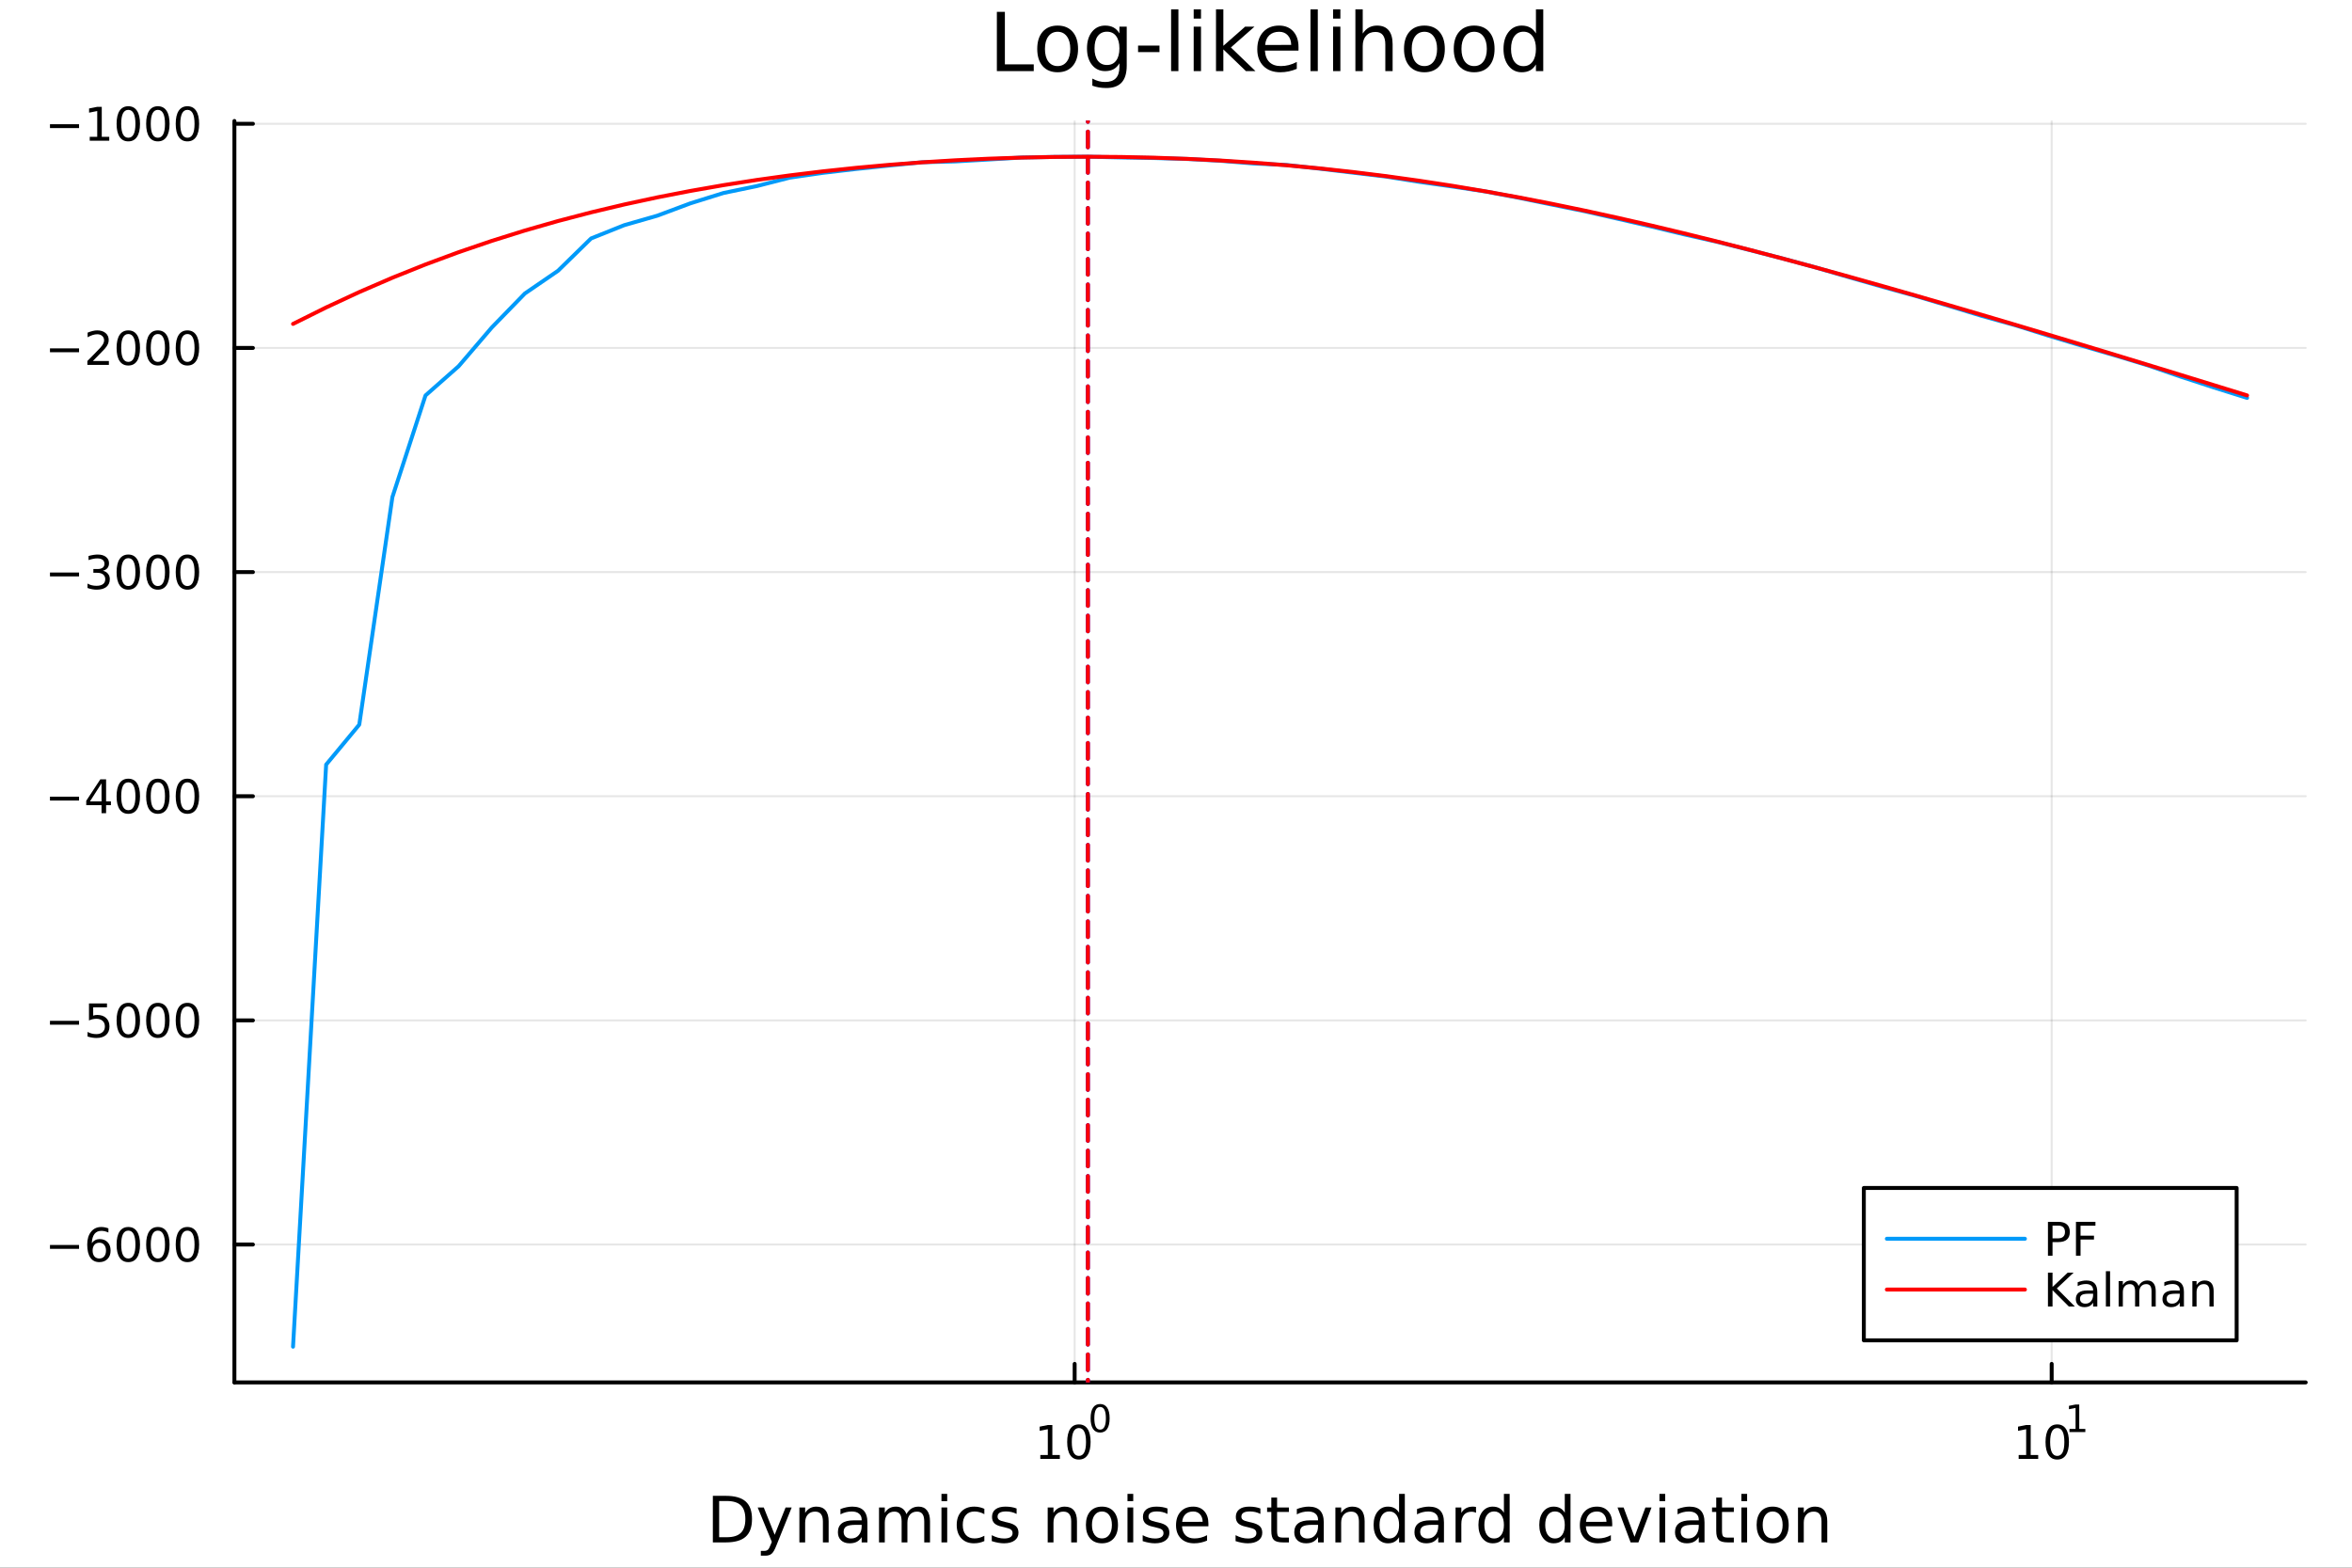 <?xml version="1.0" encoding="utf-8"?>
<svg xmlns="http://www.w3.org/2000/svg" xmlns:xlink="http://www.w3.org/1999/xlink" width="600" height="400" viewBox="0 0 2400 1600">
<rect x="0" y="0" width="2400" height="1600" fill="#333333" stroke="none"/>
<defs>
  <clipPath id="clip330">
    <rect x="0" y="0" width="2400" height="1600"/>
  </clipPath>
</defs>
<path clip-path="url(#clip330)" d="M0 1600 L2400 1600 L2400 0 L0 0  Z" fill="#ffffff" fill-rule="evenodd" fill-opacity="1"/>
<defs>
  <clipPath id="clip331">
    <rect x="480" y="0" width="1681" height="1600"/>
  </clipPath>
</defs>
<path clip-path="url(#clip330)" d="M239.19 1410.9 L2352.76 1410.9 L2352.76 123.472 L239.19 123.472  Z" fill="#ffffff" fill-rule="evenodd" fill-opacity="1"/>
<defs>
  <clipPath id="clip332">
    <rect x="239" y="123" width="2115" height="1288"/>
  </clipPath>
</defs>
<polyline clip-path="url(#clip332)" style="stroke:#000000; stroke-linecap:round; stroke-linejoin:round; stroke-width:2; stroke-opacity:0.1; fill:none" points="1096.58,1410.9 1096.58,123.472 "/>
<polyline clip-path="url(#clip332)" style="stroke:#000000; stroke-linecap:round; stroke-linejoin:round; stroke-width:2; stroke-opacity:0.1; fill:none" points="2093.55,1410.9 2093.55,123.472 "/>
<polyline clip-path="url(#clip332)" style="stroke:#000000; stroke-linecap:round; stroke-linejoin:round; stroke-width:2; stroke-opacity:0.1; fill:none" points="239.19,1270.19 2352.76,1270.19 "/>
<polyline clip-path="url(#clip332)" style="stroke:#000000; stroke-linecap:round; stroke-linejoin:round; stroke-width:2; stroke-opacity:0.1; fill:none" points="239.19,1041.42 2352.76,1041.42 "/>
<polyline clip-path="url(#clip332)" style="stroke:#000000; stroke-linecap:round; stroke-linejoin:round; stroke-width:2; stroke-opacity:0.1; fill:none" points="239.19,812.649 2352.76,812.649 "/>
<polyline clip-path="url(#clip332)" style="stroke:#000000; stroke-linecap:round; stroke-linejoin:round; stroke-width:2; stroke-opacity:0.1; fill:none" points="239.19,583.877 2352.76,583.877 "/>
<polyline clip-path="url(#clip332)" style="stroke:#000000; stroke-linecap:round; stroke-linejoin:round; stroke-width:2; stroke-opacity:0.1; fill:none" points="239.19,355.105 2352.76,355.105 "/>
<polyline clip-path="url(#clip332)" style="stroke:#000000; stroke-linecap:round; stroke-linejoin:round; stroke-width:2; stroke-opacity:0.1; fill:none" points="239.19,126.333 2352.76,126.333 "/>
<polyline clip-path="url(#clip330)" style="stroke:#000000; stroke-linecap:round; stroke-linejoin:round; stroke-width:4; stroke-opacity:1; fill:none" points="239.19,1410.9 2352.76,1410.9 "/>
<polyline clip-path="url(#clip330)" style="stroke:#000000; stroke-linecap:round; stroke-linejoin:round; stroke-width:4; stroke-opacity:1; fill:none" points="1096.58,1410.9 1096.58,1392 "/>
<polyline clip-path="url(#clip330)" style="stroke:#000000; stroke-linecap:round; stroke-linejoin:round; stroke-width:4; stroke-opacity:1; fill:none" points="2093.55,1410.9 2093.55,1392 "/>
<path clip-path="url(#clip330)" d="M1061.56 1485.02 L1069.2 1485.02 L1069.2 1458.66 L1060.89 1460.32 L1060.89 1456.06 L1069.16 1454.4 L1073.83 1454.4 L1073.83 1485.02 L1081.47 1485.02 L1081.47 1488.96 L1061.56 1488.96 L1061.56 1485.02 Z" fill="#000000" fill-rule="nonzero" fill-opacity="1" /><path clip-path="url(#clip330)" d="M1100.91 1457.48 Q1097.3 1457.48 1095.47 1461.04 Q1093.67 1464.58 1093.67 1471.71 Q1093.67 1478.82 1095.47 1482.38 Q1097.3 1485.92 1100.91 1485.92 Q1104.55 1485.92 1106.35 1482.38 Q1108.18 1478.82 1108.18 1471.71 Q1108.18 1464.58 1106.35 1461.04 Q1104.55 1457.48 1100.91 1457.48 M1100.91 1453.77 Q1106.72 1453.77 1109.78 1458.38 Q1112.86 1462.96 1112.86 1471.71 Q1112.86 1480.44 1109.78 1485.04 Q1106.72 1489.63 1100.91 1489.63 Q1095.1 1489.63 1092.03 1485.04 Q1088.97 1480.44 1088.97 1471.71 Q1088.97 1462.96 1092.03 1458.38 Q1095.1 1453.77 1100.91 1453.77 Z" fill="#000000" fill-rule="nonzero" fill-opacity="1" /><path clip-path="url(#clip330)" d="M1122.56 1435.97 Q1119.63 1435.97 1118.14 1438.86 Q1116.68 1441.74 1116.68 1447.53 Q1116.68 1453.31 1118.14 1456.2 Q1119.63 1459.08 1122.56 1459.08 Q1125.52 1459.08 1126.98 1456.2 Q1128.47 1453.31 1128.47 1447.53 Q1128.47 1441.74 1126.98 1438.86 Q1125.52 1435.97 1122.56 1435.97 M1122.56 1432.96 Q1127.28 1432.96 1129.77 1436.7 Q1132.27 1440.43 1132.27 1447.53 Q1132.27 1454.62 1129.77 1458.37 Q1127.28 1462.09 1122.56 1462.09 Q1117.84 1462.09 1115.34 1458.37 Q1112.86 1454.62 1112.86 1447.53 Q1112.86 1440.43 1115.34 1436.7 Q1117.84 1432.96 1122.56 1432.96 Z" fill="#000000" fill-rule="nonzero" fill-opacity="1" /><path clip-path="url(#clip330)" d="M2059.87 1485.02 L2067.51 1485.02 L2067.51 1458.66 L2059.2 1460.32 L2059.2 1456.06 L2067.47 1454.4 L2072.14 1454.4 L2072.14 1485.02 L2079.78 1485.02 L2079.78 1488.96 L2059.87 1488.96 L2059.87 1485.02 Z" fill="#000000" fill-rule="nonzero" fill-opacity="1" /><path clip-path="url(#clip330)" d="M2099.22 1457.48 Q2095.61 1457.48 2093.78 1461.04 Q2091.98 1464.58 2091.98 1471.71 Q2091.98 1478.82 2093.78 1482.38 Q2095.61 1485.92 2099.22 1485.92 Q2102.86 1485.92 2104.66 1482.38 Q2106.49 1478.82 2106.49 1471.71 Q2106.49 1464.58 2104.66 1461.04 Q2102.86 1457.48 2099.22 1457.48 M2099.22 1453.77 Q2105.03 1453.77 2108.09 1458.38 Q2111.17 1462.96 2111.17 1471.71 Q2111.17 1480.44 2108.09 1485.04 Q2105.03 1489.63 2099.22 1489.63 Q2093.41 1489.63 2090.34 1485.04 Q2087.28 1480.44 2087.28 1471.71 Q2087.28 1462.96 2090.34 1458.38 Q2093.41 1453.77 2099.22 1453.77 Z" fill="#000000" fill-rule="nonzero" fill-opacity="1" /><path clip-path="url(#clip330)" d="M2111.71 1458.35 L2117.92 1458.35 L2117.92 1436.93 L2111.17 1438.28 L2111.17 1434.82 L2117.88 1433.47 L2121.68 1433.47 L2121.68 1458.35 L2127.89 1458.35 L2127.89 1461.55 L2111.71 1461.55 L2111.71 1458.35 Z" fill="#000000" fill-rule="nonzero" fill-opacity="1" /><path clip-path="url(#clip330)" d="M733.834 1531.95 L733.834 1568.9 L741.6 1568.9 Q751.435 1568.9 755.986 1564.45 Q760.569 1559.99 760.569 1550.38 Q760.569 1540.83 755.986 1536.4 Q751.435 1531.95 741.6 1531.95 L733.834 1531.95 M727.404 1526.67 L740.613 1526.67 Q754.427 1526.67 760.888 1532.43 Q767.349 1538.16 767.349 1550.38 Q767.349 1562.66 760.856 1568.42 Q754.363 1574.19 740.613 1574.19 L727.404 1574.19 L727.404 1526.67 Z" fill="#000000" fill-rule="nonzero" fill-opacity="1" /><path clip-path="url(#clip330)" d="M792.175 1577.5 Q789.693 1583.86 787.337 1585.8 Q784.982 1587.74 781.035 1587.74 L776.356 1587.74 L776.356 1582.84 L779.794 1582.84 Q782.213 1582.84 783.55 1581.7 Q784.886 1580.55 786.51 1576.29 L787.56 1573.61 L773.142 1538.54 L779.348 1538.54 L790.488 1566.42 L801.628 1538.54 L807.835 1538.54 L792.175 1577.5 Z" fill="#000000" fill-rule="nonzero" fill-opacity="1" /><path clip-path="url(#clip330)" d="M845.552 1552.67 L845.552 1574.19 L839.695 1574.19 L839.695 1552.86 Q839.695 1547.8 837.722 1545.29 Q835.748 1542.77 831.802 1542.77 Q827.059 1542.77 824.322 1545.79 Q821.585 1548.82 821.585 1554.04 L821.585 1574.19 L815.696 1574.19 L815.696 1538.54 L821.585 1538.54 L821.585 1544.08 Q823.685 1540.86 826.518 1539.27 Q829.383 1537.68 833.107 1537.68 Q839.25 1537.68 842.401 1541.5 Q845.552 1545.29 845.552 1552.67 Z" fill="#000000" fill-rule="nonzero" fill-opacity="1" /><path clip-path="url(#clip330)" d="M873.433 1556.27 Q866.336 1556.27 863.598 1557.89 Q860.861 1559.51 860.861 1563.43 Q860.861 1566.55 862.898 1568.39 Q864.967 1570.21 868.5 1570.21 Q873.37 1570.21 876.298 1566.77 Q879.258 1563.3 879.258 1557.57 L879.258 1556.27 L873.433 1556.27 M885.115 1553.85 L885.115 1574.19 L879.258 1574.19 L879.258 1568.77 Q877.253 1572.02 874.261 1573.58 Q871.269 1575.11 866.94 1575.11 Q861.466 1575.11 858.219 1572.05 Q855.005 1568.97 855.005 1563.81 Q855.005 1557.79 859.015 1554.74 Q863.057 1551.68 871.046 1551.68 L879.258 1551.68 L879.258 1551.11 Q879.258 1547.07 876.584 1544.87 Q873.943 1542.64 869.137 1542.64 Q866.081 1542.64 863.185 1543.38 Q860.288 1544.11 857.615 1545.57 L857.615 1540.16 Q860.829 1538.92 863.853 1538.31 Q866.877 1537.68 869.741 1537.68 Q877.476 1537.68 881.295 1541.69 Q885.115 1545.7 885.115 1553.85 Z" fill="#000000" fill-rule="nonzero" fill-opacity="1" /><path clip-path="url(#clip330)" d="M924.932 1545.38 Q927.128 1541.43 930.184 1539.56 Q933.239 1537.68 937.377 1537.68 Q942.947 1537.68 945.971 1541.59 Q948.994 1545.48 948.994 1552.67 L948.994 1574.19 L943.106 1574.19 L943.106 1552.86 Q943.106 1547.74 941.292 1545.25 Q939.478 1542.77 935.754 1542.77 Q931.202 1542.77 928.56 1545.79 Q925.919 1548.82 925.919 1554.04 L925.919 1574.19 L920.03 1574.19 L920.03 1552.86 Q920.03 1547.7 918.216 1545.25 Q916.402 1542.77 912.614 1542.77 Q908.127 1542.77 905.485 1545.83 Q902.843 1548.85 902.843 1554.04 L902.843 1574.19 L896.955 1574.19 L896.955 1538.54 L902.843 1538.54 L902.843 1544.08 Q904.848 1540.8 907.649 1539.24 Q910.45 1537.68 914.301 1537.68 Q918.184 1537.68 920.89 1539.65 Q923.627 1541.62 924.932 1545.38 Z" fill="#000000" fill-rule="nonzero" fill-opacity="1" /><path clip-path="url(#clip330)" d="M960.675 1538.54 L966.532 1538.54 L966.532 1574.19 L960.675 1574.19 L960.675 1538.54 M960.675 1524.66 L966.532 1524.66 L966.532 1532.08 L960.675 1532.08 L960.675 1524.66 Z" fill="#000000" fill-rule="nonzero" fill-opacity="1" /><path clip-path="url(#clip330)" d="M1004.44 1539.91 L1004.44 1545.38 Q1001.96 1544.01 999.443 1543.34 Q996.96 1542.64 994.414 1542.64 Q988.716 1542.64 985.565 1546.27 Q982.414 1549.87 982.414 1556.39 Q982.414 1562.92 985.565 1566.55 Q988.716 1570.14 994.414 1570.14 Q996.96 1570.14 999.443 1569.47 Q1001.96 1568.77 1004.44 1567.41 L1004.44 1572.82 Q1001.99 1573.96 999.347 1574.54 Q996.737 1575.11 993.777 1575.11 Q985.725 1575.11 980.982 1570.05 Q976.24 1564.99 976.24 1556.39 Q976.24 1547.67 981.014 1542.68 Q985.82 1537.68 994.159 1537.68 Q996.865 1537.68 999.443 1538.25 Q1002.02 1538.79 1004.44 1539.91 Z" fill="#000000" fill-rule="nonzero" fill-opacity="1" /><path clip-path="url(#clip330)" d="M1037.35 1539.59 L1037.35 1545.13 Q1034.87 1543.85 1032.19 1543.22 Q1029.52 1542.58 1026.66 1542.58 Q1022.3 1542.58 1020.1 1543.92 Q1017.93 1545.25 1017.93 1547.93 Q1017.93 1549.96 1019.49 1551.14 Q1021.05 1552.29 1025.76 1553.34 L1027.77 1553.78 Q1034.01 1555.12 1036.62 1557.57 Q1039.26 1559.99 1039.26 1564.35 Q1039.26 1569.32 1035.31 1572.21 Q1031.4 1575.11 1024.52 1575.11 Q1021.66 1575.11 1018.54 1574.54 Q1015.45 1573.99 1012.01 1572.88 L1012.01 1566.83 Q1015.26 1568.52 1018.41 1569.38 Q1021.56 1570.21 1024.65 1570.21 Q1028.79 1570.21 1031.02 1568.81 Q1033.24 1567.37 1033.24 1564.8 Q1033.24 1562.41 1031.62 1561.14 Q1030.03 1559.86 1024.59 1558.68 L1022.55 1558.21 Q1017.11 1557.06 1014.69 1554.71 Q1012.27 1552.32 1012.27 1548.18 Q1012.27 1543.15 1015.83 1540.42 Q1019.4 1537.68 1025.96 1537.68 Q1029.2 1537.68 1032.07 1538.16 Q1034.93 1538.63 1037.35 1539.59 Z" fill="#000000" fill-rule="nonzero" fill-opacity="1" /><path clip-path="url(#clip330)" d="M1098.94 1552.67 L1098.94 1574.19 L1093.08 1574.19 L1093.08 1552.86 Q1093.08 1547.8 1091.11 1545.29 Q1089.14 1542.77 1085.19 1542.77 Q1080.45 1542.77 1077.71 1545.79 Q1074.97 1548.82 1074.97 1554.04 L1074.97 1574.19 L1069.08 1574.19 L1069.08 1538.54 L1074.97 1538.54 L1074.97 1544.08 Q1077.07 1540.86 1079.91 1539.27 Q1082.77 1537.68 1086.49 1537.68 Q1092.64 1537.68 1095.79 1541.5 Q1098.94 1545.29 1098.94 1552.67 Z" fill="#000000" fill-rule="nonzero" fill-opacity="1" /><path clip-path="url(#clip330)" d="M1124.43 1542.64 Q1119.72 1542.64 1116.99 1546.34 Q1114.25 1550 1114.25 1556.39 Q1114.25 1562.79 1116.95 1566.48 Q1119.69 1570.14 1124.43 1570.14 Q1129.11 1570.14 1131.85 1566.45 Q1134.59 1562.76 1134.59 1556.39 Q1134.59 1550.06 1131.85 1546.37 Q1129.11 1542.64 1124.43 1542.64 M1124.43 1537.68 Q1132.07 1537.68 1136.43 1542.64 Q1140.79 1547.61 1140.79 1556.39 Q1140.79 1565.15 1136.43 1570.14 Q1132.07 1575.11 1124.43 1575.11 Q1116.76 1575.11 1112.4 1570.14 Q1108.07 1565.15 1108.07 1556.39 Q1108.07 1547.61 1112.4 1542.64 Q1116.76 1537.68 1124.43 1537.68 Z" fill="#000000" fill-rule="nonzero" fill-opacity="1" /><path clip-path="url(#clip330)" d="M1150.5 1538.54 L1156.36 1538.54 L1156.36 1574.19 L1150.5 1574.19 L1150.5 1538.54 M1150.5 1524.66 L1156.36 1524.66 L1156.36 1532.08 L1150.5 1532.08 L1150.5 1524.66 Z" fill="#000000" fill-rule="nonzero" fill-opacity="1" /><path clip-path="url(#clip330)" d="M1191.34 1539.59 L1191.34 1545.13 Q1188.85 1543.85 1186.18 1543.22 Q1183.51 1542.58 1180.64 1542.58 Q1176.28 1542.58 1174.09 1543.92 Q1171.92 1545.25 1171.92 1547.93 Q1171.92 1549.96 1173.48 1551.14 Q1175.04 1552.29 1179.75 1553.34 L1181.76 1553.78 Q1187.99 1555.12 1190.6 1557.57 Q1193.25 1559.99 1193.25 1564.35 Q1193.25 1569.32 1189.3 1572.21 Q1185.38 1575.11 1178.51 1575.11 Q1175.65 1575.11 1172.53 1574.54 Q1169.44 1573.99 1166 1572.88 L1166 1566.83 Q1169.25 1568.52 1172.4 1569.38 Q1175.55 1570.21 1178.64 1570.21 Q1182.77 1570.21 1185 1568.81 Q1187.23 1567.37 1187.23 1564.8 Q1187.23 1562.41 1185.61 1561.14 Q1184.02 1559.86 1178.57 1558.68 L1176.54 1558.21 Q1171.09 1557.06 1168.67 1554.71 Q1166.26 1552.32 1166.26 1548.18 Q1166.26 1543.15 1169.82 1540.42 Q1173.39 1537.68 1179.94 1537.68 Q1183.19 1537.68 1186.05 1538.16 Q1188.92 1538.63 1191.34 1539.59 Z" fill="#000000" fill-rule="nonzero" fill-opacity="1" /><path clip-path="url(#clip330)" d="M1233.06 1554.9 L1233.06 1557.76 L1206.14 1557.76 Q1206.52 1563.81 1209.77 1566.99 Q1213.04 1570.14 1218.87 1570.14 Q1222.24 1570.14 1225.39 1569.32 Q1228.58 1568.49 1231.7 1566.83 L1231.7 1572.37 Q1228.54 1573.71 1225.23 1574.41 Q1221.92 1575.11 1218.52 1575.11 Q1209.99 1575.11 1204.99 1570.14 Q1200.03 1565.18 1200.03 1556.71 Q1200.03 1547.96 1204.74 1542.83 Q1209.48 1537.68 1217.5 1537.68 Q1224.69 1537.68 1228.86 1542.33 Q1233.06 1546.94 1233.06 1554.9 M1227.21 1553.18 Q1227.14 1548.37 1224.5 1545.51 Q1221.89 1542.64 1217.56 1542.64 Q1212.66 1542.64 1209.7 1545.41 Q1206.77 1548.18 1206.33 1553.21 L1227.21 1553.18 Z" fill="#000000" fill-rule="nonzero" fill-opacity="1" /><path clip-path="url(#clip330)" d="M1286.12 1539.59 L1286.12 1545.13 Q1283.64 1543.85 1280.97 1543.22 Q1278.29 1542.58 1275.43 1542.58 Q1271.07 1542.58 1268.87 1543.92 Q1266.71 1545.25 1266.71 1547.93 Q1266.71 1549.96 1268.27 1551.14 Q1269.83 1552.29 1274.54 1553.34 L1276.54 1553.78 Q1282.78 1555.12 1285.39 1557.57 Q1288.03 1559.99 1288.03 1564.35 Q1288.03 1569.32 1284.09 1572.21 Q1280.17 1575.11 1273.3 1575.11 Q1270.43 1575.11 1267.31 1574.54 Q1264.22 1573.99 1260.79 1572.88 L1260.79 1566.83 Q1264.03 1568.52 1267.18 1569.38 Q1270.34 1570.21 1273.42 1570.21 Q1277.56 1570.21 1279.79 1568.81 Q1282.02 1567.37 1282.02 1564.8 Q1282.02 1562.41 1280.39 1561.14 Q1278.8 1559.86 1273.36 1558.68 L1271.32 1558.21 Q1265.88 1557.06 1263.46 1554.71 Q1261.04 1552.32 1261.04 1548.18 Q1261.04 1543.15 1264.61 1540.42 Q1268.17 1537.68 1274.73 1537.68 Q1277.97 1537.68 1280.84 1538.16 Q1283.7 1538.63 1286.12 1539.59 Z" fill="#000000" fill-rule="nonzero" fill-opacity="1" /><path clip-path="url(#clip330)" d="M1303.15 1528.42 L1303.15 1538.54 L1315.21 1538.54 L1315.21 1543.09 L1303.15 1543.09 L1303.15 1562.44 Q1303.15 1566.8 1304.33 1568.04 Q1305.54 1569.28 1309.2 1569.28 L1315.21 1569.28 L1315.21 1574.19 L1309.2 1574.19 Q1302.42 1574.19 1299.84 1571.67 Q1297.26 1569.12 1297.26 1562.44 L1297.26 1543.09 L1292.97 1543.09 L1292.97 1538.54 L1297.26 1538.54 L1297.26 1528.42 L1303.15 1528.42 Z" fill="#000000" fill-rule="nonzero" fill-opacity="1" /><path clip-path="url(#clip330)" d="M1339.12 1556.27 Q1332.02 1556.27 1329.28 1557.89 Q1326.54 1559.51 1326.54 1563.43 Q1326.54 1566.55 1328.58 1568.39 Q1330.65 1570.21 1334.18 1570.21 Q1339.05 1570.21 1341.98 1566.77 Q1344.94 1563.3 1344.94 1557.57 L1344.94 1556.27 L1339.12 1556.27 M1350.8 1553.85 L1350.8 1574.19 L1344.94 1574.19 L1344.94 1568.77 Q1342.94 1572.02 1339.94 1573.58 Q1336.95 1575.11 1332.62 1575.11 Q1327.15 1575.11 1323.9 1572.05 Q1320.69 1568.97 1320.69 1563.81 Q1320.69 1557.79 1324.7 1554.74 Q1328.74 1551.68 1336.73 1551.68 L1344.94 1551.68 L1344.94 1551.11 Q1344.94 1547.07 1342.27 1544.87 Q1339.63 1542.64 1334.82 1542.64 Q1331.76 1542.64 1328.87 1543.38 Q1325.97 1544.11 1323.3 1545.57 L1323.3 1540.16 Q1326.51 1538.92 1329.54 1538.31 Q1332.56 1537.68 1335.42 1537.68 Q1343.16 1537.68 1346.98 1541.69 Q1350.8 1545.7 1350.8 1553.85 Z" fill="#000000" fill-rule="nonzero" fill-opacity="1" /><path clip-path="url(#clip330)" d="M1392.49 1552.67 L1392.49 1574.19 L1386.64 1574.19 L1386.64 1552.86 Q1386.64 1547.8 1384.66 1545.29 Q1382.69 1542.77 1378.74 1542.77 Q1374 1542.77 1371.26 1545.79 Q1368.53 1548.82 1368.53 1554.04 L1368.53 1574.19 L1362.64 1574.19 L1362.64 1538.54 L1368.53 1538.54 L1368.53 1544.08 Q1370.63 1540.86 1373.46 1539.27 Q1376.32 1537.68 1380.05 1537.68 Q1386.19 1537.68 1389.34 1541.5 Q1392.49 1545.29 1392.49 1552.67 Z" fill="#000000" fill-rule="nonzero" fill-opacity="1" /><path clip-path="url(#clip330)" d="M1427.63 1543.95 L1427.63 1524.66 L1433.49 1524.66 L1433.49 1574.19 L1427.63 1574.19 L1427.63 1568.84 Q1425.79 1572.02 1422.95 1573.58 Q1420.15 1575.11 1416.21 1575.11 Q1409.74 1575.11 1405.67 1569.95 Q1401.63 1564.8 1401.63 1556.39 Q1401.63 1547.99 1405.67 1542.83 Q1409.74 1537.68 1416.21 1537.68 Q1420.15 1537.68 1422.95 1539.24 Q1425.79 1540.77 1427.63 1543.95 M1407.68 1556.39 Q1407.68 1562.85 1410.32 1566.55 Q1412.99 1570.21 1417.64 1570.21 Q1422.28 1570.21 1424.96 1566.55 Q1427.63 1562.85 1427.63 1556.39 Q1427.63 1549.93 1424.96 1546.27 Q1422.28 1542.58 1417.64 1542.58 Q1412.99 1542.58 1410.32 1546.27 Q1407.68 1549.93 1407.68 1556.39 Z" fill="#000000" fill-rule="nonzero" fill-opacity="1" /><path clip-path="url(#clip330)" d="M1461.75 1556.27 Q1454.65 1556.27 1451.92 1557.89 Q1449.18 1559.51 1449.18 1563.43 Q1449.18 1566.55 1451.22 1568.39 Q1453.29 1570.21 1456.82 1570.21 Q1461.69 1570.21 1464.62 1566.77 Q1467.58 1563.3 1467.58 1557.57 L1467.58 1556.27 L1461.75 1556.27 M1473.43 1553.85 L1473.43 1574.19 L1467.58 1574.19 L1467.58 1568.77 Q1465.57 1572.02 1462.58 1573.58 Q1459.59 1575.11 1455.26 1575.11 Q1449.78 1575.11 1446.54 1572.05 Q1443.32 1568.97 1443.32 1563.81 Q1443.32 1557.79 1447.33 1554.74 Q1451.38 1551.68 1459.36 1551.68 L1467.58 1551.68 L1467.58 1551.11 Q1467.58 1547.07 1464.9 1544.87 Q1462.26 1542.64 1457.46 1542.64 Q1454.4 1542.64 1451.5 1543.38 Q1448.61 1544.11 1445.93 1545.57 L1445.93 1540.16 Q1449.15 1538.92 1452.17 1538.31 Q1455.2 1537.68 1458.06 1537.68 Q1465.79 1537.68 1469.61 1541.69 Q1473.43 1545.7 1473.43 1553.85 Z" fill="#000000" fill-rule="nonzero" fill-opacity="1" /><path clip-path="url(#clip330)" d="M1506.15 1544.01 Q1505.17 1543.44 1503.99 1543.18 Q1502.84 1542.9 1501.44 1542.9 Q1496.48 1542.9 1493.8 1546.14 Q1491.16 1549.36 1491.16 1555.41 L1491.16 1574.19 L1485.27 1574.19 L1485.27 1538.54 L1491.16 1538.54 L1491.16 1544.08 Q1493.01 1540.83 1495.97 1539.27 Q1498.93 1537.68 1503.16 1537.68 Q1503.77 1537.68 1504.5 1537.77 Q1505.23 1537.84 1506.12 1538 L1506.15 1544.01 Z" fill="#000000" fill-rule="nonzero" fill-opacity="1" /><path clip-path="url(#clip330)" d="M1534.61 1543.95 L1534.61 1524.66 L1540.46 1524.66 L1540.46 1574.19 L1534.61 1574.19 L1534.61 1568.84 Q1532.76 1572.02 1529.93 1573.58 Q1527.13 1575.11 1523.18 1575.11 Q1516.72 1575.11 1512.65 1569.95 Q1508.6 1564.8 1508.6 1556.39 Q1508.6 1547.99 1512.65 1542.83 Q1516.72 1537.68 1523.18 1537.68 Q1527.13 1537.68 1529.93 1539.24 Q1532.76 1540.77 1534.61 1543.95 M1514.65 1556.39 Q1514.65 1562.85 1517.29 1566.55 Q1519.97 1570.21 1524.61 1570.21 Q1529.26 1570.21 1531.93 1566.55 Q1534.61 1562.85 1534.61 1556.39 Q1534.61 1549.93 1531.93 1546.27 Q1529.26 1542.58 1524.61 1542.58 Q1519.97 1542.58 1517.29 1546.27 Q1514.65 1549.93 1514.65 1556.39 Z" fill="#000000" fill-rule="nonzero" fill-opacity="1" /><path clip-path="url(#clip330)" d="M1596.71 1543.95 L1596.71 1524.66 L1602.56 1524.66 L1602.56 1574.19 L1596.71 1574.19 L1596.71 1568.84 Q1594.86 1572.02 1592.03 1573.58 Q1589.23 1575.11 1585.28 1575.11 Q1578.82 1575.11 1574.74 1569.95 Q1570.7 1564.8 1570.7 1556.39 Q1570.7 1547.99 1574.74 1542.83 Q1578.82 1537.68 1585.28 1537.68 Q1589.23 1537.68 1592.03 1539.24 Q1594.86 1540.77 1596.71 1543.95 M1576.75 1556.39 Q1576.75 1562.85 1579.39 1566.55 Q1582.06 1570.21 1586.71 1570.21 Q1591.36 1570.21 1594.03 1566.55 Q1596.71 1562.85 1596.71 1556.39 Q1596.71 1549.93 1594.03 1546.27 Q1591.36 1542.58 1586.71 1542.58 Q1582.06 1542.58 1579.39 1546.27 Q1576.75 1549.93 1576.75 1556.39 Z" fill="#000000" fill-rule="nonzero" fill-opacity="1" /><path clip-path="url(#clip330)" d="M1645.12 1554.9 L1645.12 1557.76 L1618.19 1557.76 Q1618.57 1563.81 1621.82 1566.99 Q1625.1 1570.14 1630.92 1570.14 Q1634.29 1570.14 1637.45 1569.32 Q1640.63 1568.49 1643.75 1566.83 L1643.75 1572.37 Q1640.6 1573.71 1637.29 1574.41 Q1633.98 1575.11 1630.57 1575.11 Q1622.04 1575.11 1617.04 1570.14 Q1612.08 1565.18 1612.08 1556.71 Q1612.08 1547.96 1616.79 1542.83 Q1621.53 1537.68 1629.55 1537.68 Q1636.75 1537.68 1640.91 1542.33 Q1645.12 1546.94 1645.12 1554.9 M1639.26 1553.18 Q1639.2 1548.37 1636.55 1545.51 Q1633.94 1542.64 1629.62 1542.64 Q1624.71 1542.64 1621.75 1545.41 Q1618.83 1548.18 1618.38 1553.21 L1639.26 1553.18 Z" fill="#000000" fill-rule="nonzero" fill-opacity="1" /><path clip-path="url(#clip330)" d="M1650.53 1538.54 L1656.73 1538.54 L1667.87 1568.46 L1679.01 1538.54 L1685.22 1538.54 L1671.85 1574.19 L1663.9 1574.19 L1650.53 1538.54 Z" fill="#000000" fill-rule="nonzero" fill-opacity="1" /><path clip-path="url(#clip330)" d="M1693.3 1538.54 L1699.16 1538.54 L1699.16 1574.19 L1693.3 1574.19 L1693.3 1538.54 M1693.3 1524.66 L1699.16 1524.66 L1699.16 1532.08 L1693.3 1532.08 L1693.3 1524.66 Z" fill="#000000" fill-rule="nonzero" fill-opacity="1" /><path clip-path="url(#clip330)" d="M1727.62 1556.27 Q1720.52 1556.27 1717.78 1557.89 Q1715.04 1559.51 1715.04 1563.43 Q1715.04 1566.55 1717.08 1568.39 Q1719.15 1570.21 1722.68 1570.21 Q1727.55 1570.21 1730.48 1566.77 Q1733.44 1563.3 1733.44 1557.57 L1733.44 1556.27 L1727.62 1556.27 M1739.3 1553.85 L1739.3 1574.19 L1733.44 1574.19 L1733.44 1568.77 Q1731.44 1572.02 1728.44 1573.58 Q1725.45 1575.11 1721.12 1575.11 Q1715.65 1575.11 1712.4 1572.05 Q1709.19 1568.97 1709.19 1563.81 Q1709.19 1557.79 1713.2 1554.74 Q1717.24 1551.68 1725.23 1551.68 L1733.44 1551.68 L1733.44 1551.11 Q1733.44 1547.07 1730.77 1544.87 Q1728.13 1542.64 1723.32 1542.64 Q1720.26 1542.64 1717.37 1543.38 Q1714.47 1544.11 1711.8 1545.57 L1711.8 1540.16 Q1715.01 1538.92 1718.04 1538.31 Q1721.06 1537.68 1723.92 1537.68 Q1731.66 1537.68 1735.48 1541.69 Q1739.3 1545.7 1739.3 1553.85 Z" fill="#000000" fill-rule="nonzero" fill-opacity="1" /><path clip-path="url(#clip330)" d="M1757.15 1528.42 L1757.15 1538.54 L1769.22 1538.54 L1769.22 1543.09 L1757.15 1543.09 L1757.15 1562.44 Q1757.15 1566.8 1758.33 1568.04 Q1759.54 1569.28 1763.2 1569.28 L1769.22 1569.28 L1769.22 1574.19 L1763.2 1574.19 Q1756.42 1574.19 1753.84 1571.67 Q1751.26 1569.12 1751.26 1562.44 L1751.26 1543.09 L1746.97 1543.09 L1746.97 1538.54 L1751.26 1538.54 L1751.26 1528.42 L1757.15 1528.42 Z" fill="#000000" fill-rule="nonzero" fill-opacity="1" /><path clip-path="url(#clip330)" d="M1776.92 1538.54 L1782.77 1538.54 L1782.77 1574.19 L1776.92 1574.19 L1776.92 1538.54 M1776.92 1524.66 L1782.77 1524.66 L1782.77 1532.08 L1776.92 1532.08 L1776.92 1524.66 Z" fill="#000000" fill-rule="nonzero" fill-opacity="1" /><path clip-path="url(#clip330)" d="M1808.84 1542.64 Q1804.13 1542.64 1801.39 1546.34 Q1798.66 1550 1798.66 1556.39 Q1798.66 1562.79 1801.36 1566.48 Q1804.1 1570.14 1808.84 1570.14 Q1813.52 1570.14 1816.26 1566.45 Q1819 1562.76 1819 1556.39 Q1819 1550.06 1816.26 1546.37 Q1813.52 1542.64 1808.84 1542.64 M1808.84 1537.68 Q1816.48 1537.68 1820.84 1542.64 Q1825.2 1547.61 1825.2 1556.39 Q1825.2 1565.15 1820.84 1570.14 Q1816.48 1575.11 1808.84 1575.11 Q1801.17 1575.11 1796.81 1570.14 Q1792.48 1565.15 1792.48 1556.39 Q1792.48 1547.61 1796.81 1542.64 Q1801.17 1537.68 1808.84 1537.68 Z" fill="#000000" fill-rule="nonzero" fill-opacity="1" /><path clip-path="url(#clip330)" d="M1864.54 1552.67 L1864.54 1574.19 L1858.69 1574.19 L1858.69 1552.86 Q1858.69 1547.8 1856.71 1545.29 Q1854.74 1542.77 1850.79 1542.77 Q1846.05 1542.77 1843.31 1545.79 Q1840.58 1548.82 1840.58 1554.04 L1840.58 1574.19 L1834.69 1574.19 L1834.69 1538.54 L1840.58 1538.54 L1840.58 1544.08 Q1842.68 1540.86 1845.51 1539.27 Q1848.37 1537.68 1852.1 1537.68 Q1858.24 1537.68 1861.39 1541.5 Q1864.54 1545.29 1864.54 1552.67 Z" fill="#000000" fill-rule="nonzero" fill-opacity="1" /><polyline clip-path="url(#clip330)" style="stroke:#000000; stroke-linecap:round; stroke-linejoin:round; stroke-width:4; stroke-opacity:1; fill:none" points="239.19,1410.9 239.19,123.472 "/>
<polyline clip-path="url(#clip330)" style="stroke:#000000; stroke-linecap:round; stroke-linejoin:round; stroke-width:4; stroke-opacity:1; fill:none" points="239.19,1270.19 258.088,1270.19 "/>
<polyline clip-path="url(#clip330)" style="stroke:#000000; stroke-linecap:round; stroke-linejoin:round; stroke-width:4; stroke-opacity:1; fill:none" points="239.19,1041.42 258.088,1041.42 "/>
<polyline clip-path="url(#clip330)" style="stroke:#000000; stroke-linecap:round; stroke-linejoin:round; stroke-width:4; stroke-opacity:1; fill:none" points="239.19,812.649 258.088,812.649 "/>
<polyline clip-path="url(#clip330)" style="stroke:#000000; stroke-linecap:round; stroke-linejoin:round; stroke-width:4; stroke-opacity:1; fill:none" points="239.19,583.877 258.088,583.877 "/>
<polyline clip-path="url(#clip330)" style="stroke:#000000; stroke-linecap:round; stroke-linejoin:round; stroke-width:4; stroke-opacity:1; fill:none" points="239.19,355.105 258.088,355.105 "/>
<polyline clip-path="url(#clip330)" style="stroke:#000000; stroke-linecap:round; stroke-linejoin:round; stroke-width:4; stroke-opacity:1; fill:none" points="239.19,126.333 258.088,126.333 "/>
<path clip-path="url(#clip330)" d="M50.992 1270.64 L80.668 1270.64 L80.668 1274.58 L50.992 1274.58 L50.992 1270.64 Z" fill="#000000" fill-rule="nonzero" fill-opacity="1" /><path clip-path="url(#clip330)" d="M101.339 1268.33 Q98.191 1268.33 96.339 1270.48 Q94.51 1272.63 94.51 1276.38 Q94.51 1280.11 96.339 1282.29 Q98.191 1284.44 101.339 1284.44 Q104.487 1284.44 106.316 1282.29 Q108.168 1280.11 108.168 1276.38 Q108.168 1272.63 106.316 1270.48 Q104.487 1268.33 101.339 1268.33 M110.621 1253.68 L110.621 1257.94 Q108.862 1257.1 107.057 1256.66 Q105.274 1256.22 103.515 1256.22 Q98.885 1256.22 96.432 1259.35 Q94.001 1262.47 93.654 1268.79 Q95.02 1266.78 97.08 1265.71 Q99.14 1264.63 101.617 1264.63 Q106.825 1264.63 109.834 1267.8 Q112.867 1270.94 112.867 1276.38 Q112.867 1281.71 109.719 1284.93 Q106.571 1288.14 101.339 1288.14 Q95.344 1288.14 92.172 1283.56 Q89.001 1278.95 89.001 1270.23 Q89.001 1262.03 92.89 1257.17 Q96.779 1252.29 103.33 1252.29 Q105.089 1252.29 106.871 1252.63 Q108.677 1252.98 110.621 1253.68 Z" fill="#000000" fill-rule="nonzero" fill-opacity="1" /><path clip-path="url(#clip330)" d="M130.922 1255.99 Q127.311 1255.99 125.482 1259.56 Q123.677 1263.1 123.677 1270.23 Q123.677 1277.33 125.482 1280.9 Q127.311 1284.44 130.922 1284.44 Q134.556 1284.44 136.362 1280.9 Q138.191 1277.33 138.191 1270.23 Q138.191 1263.1 136.362 1259.56 Q134.556 1255.99 130.922 1255.99 M130.922 1252.29 Q136.732 1252.29 139.788 1256.89 Q142.867 1261.48 142.867 1270.23 Q142.867 1278.95 139.788 1283.56 Q136.732 1288.14 130.922 1288.14 Q125.112 1288.14 122.033 1283.56 Q118.978 1278.95 118.978 1270.23 Q118.978 1261.48 122.033 1256.89 Q125.112 1252.29 130.922 1252.29 Z" fill="#000000" fill-rule="nonzero" fill-opacity="1" /><path clip-path="url(#clip330)" d="M161.084 1255.99 Q157.473 1255.99 155.644 1259.56 Q153.839 1263.1 153.839 1270.23 Q153.839 1277.33 155.644 1280.9 Q157.473 1284.44 161.084 1284.44 Q164.718 1284.44 166.524 1280.9 Q168.353 1277.33 168.353 1270.23 Q168.353 1263.1 166.524 1259.56 Q164.718 1255.99 161.084 1255.99 M161.084 1252.29 Q166.894 1252.29 169.95 1256.89 Q173.029 1261.48 173.029 1270.23 Q173.029 1278.95 169.95 1283.56 Q166.894 1288.14 161.084 1288.14 Q155.274 1288.14 152.195 1283.56 Q149.14 1278.95 149.14 1270.23 Q149.14 1261.48 152.195 1256.89 Q155.274 1252.29 161.084 1252.29 Z" fill="#000000" fill-rule="nonzero" fill-opacity="1" /><path clip-path="url(#clip330)" d="M191.246 1255.99 Q187.635 1255.99 185.806 1259.56 Q184.001 1263.1 184.001 1270.23 Q184.001 1277.33 185.806 1280.9 Q187.635 1284.44 191.246 1284.44 Q194.88 1284.44 196.686 1280.9 Q198.514 1277.33 198.514 1270.23 Q198.514 1263.1 196.686 1259.56 Q194.88 1255.99 191.246 1255.99 M191.246 1252.29 Q197.056 1252.29 200.112 1256.89 Q203.19 1261.48 203.19 1270.23 Q203.19 1278.95 200.112 1283.56 Q197.056 1288.14 191.246 1288.14 Q185.436 1288.14 182.357 1283.56 Q179.302 1278.95 179.302 1270.23 Q179.302 1261.48 182.357 1256.89 Q185.436 1252.29 191.246 1252.29 Z" fill="#000000" fill-rule="nonzero" fill-opacity="1" /><path clip-path="url(#clip330)" d="M50.992 1041.87 L80.668 1041.87 L80.668 1045.81 L50.992 1045.81 L50.992 1041.87 Z" fill="#000000" fill-rule="nonzero" fill-opacity="1" /><path clip-path="url(#clip330)" d="M90.807 1024.14 L109.163 1024.14 L109.163 1028.08 L95.089 1028.08 L95.089 1036.55 Q96.108 1036.2 97.126 1036.04 Q98.145 1035.85 99.163 1035.85 Q104.95 1035.85 108.33 1039.02 Q111.709 1042.2 111.709 1047.61 Q111.709 1053.19 108.237 1056.29 Q104.765 1059.37 98.446 1059.37 Q96.27 1059.37 94.001 1059 Q91.756 1058.63 89.348 1057.89 L89.348 1053.19 Q91.432 1054.33 93.654 1054.88 Q95.876 1055.44 98.353 1055.44 Q102.358 1055.44 104.696 1053.33 Q107.033 1051.22 107.033 1047.61 Q107.033 1044 104.696 1041.9 Q102.358 1039.79 98.353 1039.79 Q96.478 1039.79 94.603 1040.21 Q92.751 1040.62 90.807 1041.5 L90.807 1024.14 Z" fill="#000000" fill-rule="nonzero" fill-opacity="1" /><path clip-path="url(#clip330)" d="M130.922 1027.22 Q127.311 1027.22 125.482 1030.78 Q123.677 1034.33 123.677 1041.46 Q123.677 1048.56 125.482 1052.13 Q127.311 1055.67 130.922 1055.67 Q134.556 1055.67 136.362 1052.13 Q138.191 1048.56 138.191 1041.46 Q138.191 1034.33 136.362 1030.78 Q134.556 1027.22 130.922 1027.22 M130.922 1023.52 Q136.732 1023.52 139.788 1028.12 Q142.867 1032.71 142.867 1041.46 Q142.867 1050.18 139.788 1054.79 Q136.732 1059.37 130.922 1059.37 Q125.112 1059.37 122.033 1054.79 Q118.978 1050.18 118.978 1041.46 Q118.978 1032.71 122.033 1028.12 Q125.112 1023.52 130.922 1023.52 Z" fill="#000000" fill-rule="nonzero" fill-opacity="1" /><path clip-path="url(#clip330)" d="M161.084 1027.22 Q157.473 1027.22 155.644 1030.78 Q153.839 1034.33 153.839 1041.46 Q153.839 1048.56 155.644 1052.13 Q157.473 1055.67 161.084 1055.67 Q164.718 1055.67 166.524 1052.13 Q168.353 1048.56 168.353 1041.46 Q168.353 1034.33 166.524 1030.78 Q164.718 1027.22 161.084 1027.22 M161.084 1023.52 Q166.894 1023.52 169.95 1028.12 Q173.029 1032.71 173.029 1041.46 Q173.029 1050.18 169.95 1054.79 Q166.894 1059.37 161.084 1059.37 Q155.274 1059.37 152.195 1054.79 Q149.14 1050.18 149.14 1041.46 Q149.14 1032.71 152.195 1028.12 Q155.274 1023.52 161.084 1023.52 Z" fill="#000000" fill-rule="nonzero" fill-opacity="1" /><path clip-path="url(#clip330)" d="M191.246 1027.22 Q187.635 1027.22 185.806 1030.78 Q184.001 1034.33 184.001 1041.46 Q184.001 1048.56 185.806 1052.13 Q187.635 1055.67 191.246 1055.67 Q194.88 1055.67 196.686 1052.13 Q198.514 1048.56 198.514 1041.46 Q198.514 1034.33 196.686 1030.78 Q194.88 1027.22 191.246 1027.22 M191.246 1023.52 Q197.056 1023.52 200.112 1028.12 Q203.19 1032.71 203.19 1041.46 Q203.19 1050.18 200.112 1054.79 Q197.056 1059.37 191.246 1059.37 Q185.436 1059.37 182.357 1054.79 Q179.302 1050.18 179.302 1041.46 Q179.302 1032.71 182.357 1028.12 Q185.436 1023.52 191.246 1023.52 Z" fill="#000000" fill-rule="nonzero" fill-opacity="1" /><path clip-path="url(#clip330)" d="M50.992 813.1 L80.668 813.1 L80.668 817.035 L50.992 817.035 L50.992 813.1 Z" fill="#000000" fill-rule="nonzero" fill-opacity="1" /><path clip-path="url(#clip330)" d="M103.608 799.443 L91.802 817.892 L103.608 817.892 L103.608 799.443 M102.381 795.369 L108.26 795.369 L108.26 817.892 L113.191 817.892 L113.191 821.781 L108.26 821.781 L108.26 829.929 L103.608 829.929 L103.608 821.781 L88.006 821.781 L88.006 817.267 L102.381 795.369 Z" fill="#000000" fill-rule="nonzero" fill-opacity="1" /><path clip-path="url(#clip330)" d="M130.922 798.447 Q127.311 798.447 125.482 802.012 Q123.677 805.554 123.677 812.683 Q123.677 819.79 125.482 823.355 Q127.311 826.896 130.922 826.896 Q134.556 826.896 136.362 823.355 Q138.191 819.79 138.191 812.683 Q138.191 805.554 136.362 802.012 Q134.556 798.447 130.922 798.447 M130.922 794.744 Q136.732 794.744 139.788 799.35 Q142.867 803.934 142.867 812.683 Q142.867 821.41 139.788 826.017 Q136.732 830.6 130.922 830.6 Q125.112 830.6 122.033 826.017 Q118.978 821.41 118.978 812.683 Q118.978 803.934 122.033 799.35 Q125.112 794.744 130.922 794.744 Z" fill="#000000" fill-rule="nonzero" fill-opacity="1" /><path clip-path="url(#clip330)" d="M161.084 798.447 Q157.473 798.447 155.644 802.012 Q153.839 805.554 153.839 812.683 Q153.839 819.79 155.644 823.355 Q157.473 826.896 161.084 826.896 Q164.718 826.896 166.524 823.355 Q168.353 819.79 168.353 812.683 Q168.353 805.554 166.524 802.012 Q164.718 798.447 161.084 798.447 M161.084 794.744 Q166.894 794.744 169.95 799.35 Q173.029 803.934 173.029 812.683 Q173.029 821.41 169.95 826.017 Q166.894 830.6 161.084 830.6 Q155.274 830.6 152.195 826.017 Q149.14 821.41 149.14 812.683 Q149.14 803.934 152.195 799.35 Q155.274 794.744 161.084 794.744 Z" fill="#000000" fill-rule="nonzero" fill-opacity="1" /><path clip-path="url(#clip330)" d="M191.246 798.447 Q187.635 798.447 185.806 802.012 Q184.001 805.554 184.001 812.683 Q184.001 819.79 185.806 823.355 Q187.635 826.896 191.246 826.896 Q194.88 826.896 196.686 823.355 Q198.514 819.79 198.514 812.683 Q198.514 805.554 196.686 802.012 Q194.88 798.447 191.246 798.447 M191.246 794.744 Q197.056 794.744 200.112 799.35 Q203.19 803.934 203.19 812.683 Q203.19 821.41 200.112 826.017 Q197.056 830.6 191.246 830.6 Q185.436 830.6 182.357 826.017 Q179.302 821.41 179.302 812.683 Q179.302 803.934 182.357 799.35 Q185.436 794.744 191.246 794.744 Z" fill="#000000" fill-rule="nonzero" fill-opacity="1" /><path clip-path="url(#clip330)" d="M50.992 584.328 L80.668 584.328 L80.668 588.264 L50.992 588.264 L50.992 584.328 Z" fill="#000000" fill-rule="nonzero" fill-opacity="1" /><path clip-path="url(#clip330)" d="M104.927 582.523 Q108.283 583.24 110.158 585.509 Q112.057 587.777 112.057 591.111 Q112.057 596.226 108.538 599.027 Q105.02 601.828 98.538 601.828 Q96.362 601.828 94.047 601.388 Q91.756 600.972 89.302 600.115 L89.302 595.601 Q91.246 596.736 93.561 597.314 Q95.876 597.893 98.399 597.893 Q102.797 597.893 105.089 596.157 Q107.404 594.421 107.404 591.111 Q107.404 588.055 105.251 586.342 Q103.121 584.606 99.302 584.606 L95.274 584.606 L95.274 580.764 L99.487 580.764 Q102.936 580.764 104.765 579.398 Q106.594 578.009 106.594 575.416 Q106.594 572.754 104.696 571.342 Q102.821 569.907 99.302 569.907 Q97.381 569.907 95.182 570.324 Q92.983 570.74 90.344 571.62 L90.344 567.453 Q93.006 566.713 95.321 566.342 Q97.659 565.972 99.719 565.972 Q105.043 565.972 108.145 568.402 Q111.246 570.81 111.246 574.93 Q111.246 577.801 109.603 579.791 Q107.959 581.759 104.927 582.523 Z" fill="#000000" fill-rule="nonzero" fill-opacity="1" /><path clip-path="url(#clip330)" d="M130.922 569.676 Q127.311 569.676 125.482 573.24 Q123.677 576.782 123.677 583.912 Q123.677 591.018 125.482 594.583 Q127.311 598.125 130.922 598.125 Q134.556 598.125 136.362 594.583 Q138.191 591.018 138.191 583.912 Q138.191 576.782 136.362 573.24 Q134.556 569.676 130.922 569.676 M130.922 565.972 Q136.732 565.972 139.788 570.578 Q142.867 575.162 142.867 583.912 Q142.867 592.638 139.788 597.245 Q136.732 601.828 130.922 601.828 Q125.112 601.828 122.033 597.245 Q118.978 592.638 118.978 583.912 Q118.978 575.162 122.033 570.578 Q125.112 565.972 130.922 565.972 Z" fill="#000000" fill-rule="nonzero" fill-opacity="1" /><path clip-path="url(#clip330)" d="M161.084 569.676 Q157.473 569.676 155.644 573.24 Q153.839 576.782 153.839 583.912 Q153.839 591.018 155.644 594.583 Q157.473 598.125 161.084 598.125 Q164.718 598.125 166.524 594.583 Q168.353 591.018 168.353 583.912 Q168.353 576.782 166.524 573.24 Q164.718 569.676 161.084 569.676 M161.084 565.972 Q166.894 565.972 169.95 570.578 Q173.029 575.162 173.029 583.912 Q173.029 592.638 169.95 597.245 Q166.894 601.828 161.084 601.828 Q155.274 601.828 152.195 597.245 Q149.14 592.638 149.14 583.912 Q149.14 575.162 152.195 570.578 Q155.274 565.972 161.084 565.972 Z" fill="#000000" fill-rule="nonzero" fill-opacity="1" /><path clip-path="url(#clip330)" d="M191.246 569.676 Q187.635 569.676 185.806 573.24 Q184.001 576.782 184.001 583.912 Q184.001 591.018 185.806 594.583 Q187.635 598.125 191.246 598.125 Q194.88 598.125 196.686 594.583 Q198.514 591.018 198.514 583.912 Q198.514 576.782 196.686 573.24 Q194.88 569.676 191.246 569.676 M191.246 565.972 Q197.056 565.972 200.112 570.578 Q203.19 575.162 203.19 583.912 Q203.19 592.638 200.112 597.245 Q197.056 601.828 191.246 601.828 Q185.436 601.828 182.357 597.245 Q179.302 592.638 179.302 583.912 Q179.302 575.162 182.357 570.578 Q185.436 565.972 191.246 565.972 Z" fill="#000000" fill-rule="nonzero" fill-opacity="1" /><path clip-path="url(#clip330)" d="M50.992 355.557 L80.668 355.557 L80.668 359.492 L50.992 359.492 L50.992 355.557 Z" fill="#000000" fill-rule="nonzero" fill-opacity="1" /><path clip-path="url(#clip330)" d="M94.788 368.45 L111.108 368.45 L111.108 372.385 L89.163 372.385 L89.163 368.45 Q91.825 365.695 96.409 361.066 Q101.015 356.413 102.196 355.07 Q104.441 352.547 105.321 350.811 Q106.223 349.052 106.223 347.362 Q106.223 344.607 104.279 342.871 Q102.358 341.135 99.256 341.135 Q97.057 341.135 94.603 341.899 Q92.172 342.663 89.395 344.214 L89.395 339.492 Q92.219 338.358 94.672 337.779 Q97.126 337.2 99.163 337.2 Q104.534 337.2 107.728 339.885 Q110.922 342.57 110.922 347.061 Q110.922 349.191 110.112 351.112 Q109.325 353.01 107.219 355.603 Q106.64 356.274 103.538 359.492 Q100.436 362.686 94.788 368.45 Z" fill="#000000" fill-rule="nonzero" fill-opacity="1" /><path clip-path="url(#clip330)" d="M130.922 340.904 Q127.311 340.904 125.482 344.469 Q123.677 348.01 123.677 355.14 Q123.677 362.246 125.482 365.811 Q127.311 369.353 130.922 369.353 Q134.556 369.353 136.362 365.811 Q138.191 362.246 138.191 355.14 Q138.191 348.01 136.362 344.469 Q134.556 340.904 130.922 340.904 M130.922 337.2 Q136.732 337.2 139.788 341.807 Q142.867 346.39 142.867 355.14 Q142.867 363.867 139.788 368.473 Q136.732 373.056 130.922 373.056 Q125.112 373.056 122.033 368.473 Q118.978 363.867 118.978 355.14 Q118.978 346.39 122.033 341.807 Q125.112 337.2 130.922 337.2 Z" fill="#000000" fill-rule="nonzero" fill-opacity="1" /><path clip-path="url(#clip330)" d="M161.084 340.904 Q157.473 340.904 155.644 344.469 Q153.839 348.01 153.839 355.14 Q153.839 362.246 155.644 365.811 Q157.473 369.353 161.084 369.353 Q164.718 369.353 166.524 365.811 Q168.353 362.246 168.353 355.14 Q168.353 348.01 166.524 344.469 Q164.718 340.904 161.084 340.904 M161.084 337.2 Q166.894 337.2 169.95 341.807 Q173.029 346.39 173.029 355.14 Q173.029 363.867 169.95 368.473 Q166.894 373.056 161.084 373.056 Q155.274 373.056 152.195 368.473 Q149.14 363.867 149.14 355.14 Q149.14 346.39 152.195 341.807 Q155.274 337.2 161.084 337.2 Z" fill="#000000" fill-rule="nonzero" fill-opacity="1" /><path clip-path="url(#clip330)" d="M191.246 340.904 Q187.635 340.904 185.806 344.469 Q184.001 348.01 184.001 355.14 Q184.001 362.246 185.806 365.811 Q187.635 369.353 191.246 369.353 Q194.88 369.353 196.686 365.811 Q198.514 362.246 198.514 355.14 Q198.514 348.01 196.686 344.469 Q194.88 340.904 191.246 340.904 M191.246 337.2 Q197.056 337.2 200.112 341.807 Q203.19 346.39 203.19 355.14 Q203.19 363.867 200.112 368.473 Q197.056 373.056 191.246 373.056 Q185.436 373.056 182.357 368.473 Q179.302 363.867 179.302 355.14 Q179.302 346.39 182.357 341.807 Q185.436 337.2 191.246 337.2 Z" fill="#000000" fill-rule="nonzero" fill-opacity="1" /><path clip-path="url(#clip330)" d="M50.992 126.785 L80.668 126.785 L80.668 130.72 L50.992 130.72 L50.992 126.785 Z" fill="#000000" fill-rule="nonzero" fill-opacity="1" /><path clip-path="url(#clip330)" d="M91.571 139.678 L99.21 139.678 L99.21 113.313 L90.899 114.979 L90.899 110.72 L99.163 109.053 L103.839 109.053 L103.839 139.678 L111.478 139.678 L111.478 143.613 L91.571 143.613 L91.571 139.678 Z" fill="#000000" fill-rule="nonzero" fill-opacity="1" /><path clip-path="url(#clip330)" d="M130.922 112.132 Q127.311 112.132 125.482 115.697 Q123.677 119.238 123.677 126.368 Q123.677 133.474 125.482 137.039 Q127.311 140.581 130.922 140.581 Q134.556 140.581 136.362 137.039 Q138.191 133.474 138.191 126.368 Q138.191 119.238 136.362 115.697 Q134.556 112.132 130.922 112.132 M130.922 108.428 Q136.732 108.428 139.788 113.035 Q142.867 117.618 142.867 126.368 Q142.867 135.095 139.788 139.701 Q136.732 144.285 130.922 144.285 Q125.112 144.285 122.033 139.701 Q118.978 135.095 118.978 126.368 Q118.978 117.618 122.033 113.035 Q125.112 108.428 130.922 108.428 Z" fill="#000000" fill-rule="nonzero" fill-opacity="1" /><path clip-path="url(#clip330)" d="M161.084 112.132 Q157.473 112.132 155.644 115.697 Q153.839 119.238 153.839 126.368 Q153.839 133.474 155.644 137.039 Q157.473 140.581 161.084 140.581 Q164.718 140.581 166.524 137.039 Q168.353 133.474 168.353 126.368 Q168.353 119.238 166.524 115.697 Q164.718 112.132 161.084 112.132 M161.084 108.428 Q166.894 108.428 169.95 113.035 Q173.029 117.618 173.029 126.368 Q173.029 135.095 169.95 139.701 Q166.894 144.285 161.084 144.285 Q155.274 144.285 152.195 139.701 Q149.14 135.095 149.14 126.368 Q149.14 117.618 152.195 113.035 Q155.274 108.428 161.084 108.428 Z" fill="#000000" fill-rule="nonzero" fill-opacity="1" /><path clip-path="url(#clip330)" d="M191.246 112.132 Q187.635 112.132 185.806 115.697 Q184.001 119.238 184.001 126.368 Q184.001 133.474 185.806 137.039 Q187.635 140.581 191.246 140.581 Q194.88 140.581 196.686 137.039 Q198.514 133.474 198.514 126.368 Q198.514 119.238 196.686 115.697 Q194.88 112.132 191.246 112.132 M191.246 108.428 Q197.056 108.428 200.112 113.035 Q203.19 117.618 203.19 126.368 Q203.19 135.095 200.112 139.701 Q197.056 144.285 191.246 144.285 Q185.436 144.285 182.357 139.701 Q179.302 135.095 179.302 126.368 Q179.302 117.618 182.357 113.035 Q185.436 108.428 191.246 108.428 Z" fill="#000000" fill-rule="nonzero" fill-opacity="1" /><path clip-path="url(#clip330)" d="M1017.21 12.096 L1025.39 12.096 L1025.39 65.689 L1054.84 65.689 L1054.84 72.576 L1017.21 72.576 L1017.21 12.096 Z" fill="#000000" fill-rule="nonzero" fill-opacity="1" /><path clip-path="url(#clip330)" d="M1079.23 32.431 Q1073.23 32.431 1069.75 37.131 Q1066.27 41.789 1066.27 49.931 Q1066.27 58.074 1069.71 62.773 Q1073.19 67.431 1079.23 67.431 Q1085.18 67.431 1088.67 62.732 Q1092.15 58.033 1092.15 49.931 Q1092.15 41.87 1088.67 37.171 Q1085.18 32.431 1079.23 32.431 M1079.23 26.112 Q1088.95 26.112 1094.5 32.431 Q1100.05 38.751 1100.05 49.931 Q1100.05 61.071 1094.5 67.431 Q1088.95 73.751 1079.23 73.751 Q1069.47 73.751 1063.92 67.431 Q1058.41 61.071 1058.41 49.931 Q1058.41 38.751 1063.92 32.431 Q1069.47 26.112 1079.23 26.112 Z" fill="#000000" fill-rule="nonzero" fill-opacity="1" /><path clip-path="url(#clip330)" d="M1142.26 49.364 Q1142.26 41.263 1138.9 36.806 Q1135.58 32.35 1129.54 32.35 Q1123.55 32.35 1120.18 36.806 Q1116.86 41.263 1116.86 49.364 Q1116.86 57.426 1120.18 61.882 Q1123.55 66.338 1129.54 66.338 Q1135.58 66.338 1138.9 61.882 Q1142.26 57.426 1142.26 49.364 M1149.72 66.945 Q1149.72 78.531 1144.57 84.162 Q1139.43 89.833 1128.81 89.833 Q1124.88 89.833 1121.4 89.225 Q1117.92 88.658 1114.63 87.443 L1114.63 80.192 Q1117.92 81.974 1121.12 82.825 Q1124.32 83.675 1127.64 83.675 Q1134.97 83.675 1138.62 79.827 Q1142.26 76.019 1142.26 68.282 L1142.26 64.596 Q1139.95 68.606 1136.35 70.591 Q1132.74 72.576 1127.72 72.576 Q1119.37 72.576 1114.27 66.216 Q1109.17 59.856 1109.17 49.364 Q1109.17 38.832 1114.27 32.472 Q1119.37 26.112 1127.72 26.112 Q1132.74 26.112 1136.35 28.097 Q1139.95 30.082 1142.26 34.092 L1142.26 27.206 L1149.72 27.206 L1149.72 66.945 Z" fill="#000000" fill-rule="nonzero" fill-opacity="1" /><path clip-path="url(#clip330)" d="M1161.3 46.529 L1183.14 46.529 L1183.14 53.172 L1161.3 53.172 L1161.3 46.529 Z" fill="#000000" fill-rule="nonzero" fill-opacity="1" /><path clip-path="url(#clip330)" d="M1195 9.544 L1202.46 9.544 L1202.46 72.576 L1195 72.576 L1195 9.544 Z" fill="#000000" fill-rule="nonzero" fill-opacity="1" /><path clip-path="url(#clip330)" d="M1218.05 27.206 L1225.51 27.206 L1225.51 72.576 L1218.05 72.576 L1218.05 27.206 M1218.05 9.544 L1225.51 9.544 L1225.51 18.983 L1218.05 18.983 L1218.05 9.544 Z" fill="#000000" fill-rule="nonzero" fill-opacity="1" /><path clip-path="url(#clip330)" d="M1240.82 9.544 L1248.31 9.544 L1248.31 46.772 L1270.55 27.206 L1280.07 27.206 L1256.01 48.433 L1281.09 72.576 L1271.36 72.576 L1248.31 50.418 L1248.31 72.576 L1240.82 72.576 L1240.82 9.544 Z" fill="#000000" fill-rule="nonzero" fill-opacity="1" /><path clip-path="url(#clip330)" d="M1325 48.028 L1325 51.673 L1290.73 51.673 Q1291.21 59.37 1295.35 63.421 Q1299.52 67.431 1306.93 67.431 Q1311.22 67.431 1315.24 66.378 Q1319.29 65.325 1323.26 63.218 L1323.26 70.267 Q1319.25 71.968 1315.03 72.86 Q1310.82 73.751 1306.49 73.751 Q1295.63 73.751 1289.27 67.431 Q1282.95 61.112 1282.95 50.337 Q1282.95 39.197 1288.94 32.675 Q1294.98 26.112 1305.19 26.112 Q1314.34 26.112 1319.65 32.026 Q1325 37.9 1325 48.028 M1317.54 45.84 Q1317.46 39.723 1314.1 36.077 Q1310.78 32.431 1305.27 32.431 Q1299.03 32.431 1295.26 35.956 Q1291.54 39.48 1290.97 45.88 L1317.54 45.84 Z" fill="#000000" fill-rule="nonzero" fill-opacity="1" /><path clip-path="url(#clip330)" d="M1337.23 9.544 L1344.69 9.544 L1344.69 72.576 L1337.23 72.576 L1337.23 9.544 Z" fill="#000000" fill-rule="nonzero" fill-opacity="1" /><path clip-path="url(#clip330)" d="M1360.28 27.206 L1367.73 27.206 L1367.73 72.576 L1360.28 72.576 L1360.28 27.206 M1360.28 9.544 L1367.73 9.544 L1367.73 18.983 L1360.28 18.983 L1360.28 9.544 Z" fill="#000000" fill-rule="nonzero" fill-opacity="1" /><path clip-path="url(#clip330)" d="M1421.04 45.192 L1421.04 72.576 L1413.59 72.576 L1413.59 45.435 Q1413.59 38.994 1411.08 35.794 Q1408.57 32.594 1403.54 32.594 Q1397.51 32.594 1394.03 36.442 Q1390.54 40.29 1390.54 46.934 L1390.54 72.576 L1383.05 72.576 L1383.05 9.544 L1390.54 9.544 L1390.54 34.254 Q1393.22 30.163 1396.82 28.138 Q1400.47 26.112 1405.21 26.112 Q1413.02 26.112 1417.03 30.973 Q1421.04 35.794 1421.04 45.192 Z" fill="#000000" fill-rule="nonzero" fill-opacity="1" /><path clip-path="url(#clip330)" d="M1453.49 32.431 Q1447.5 32.431 1444.01 37.131 Q1440.53 41.789 1440.53 49.931 Q1440.53 58.074 1443.97 62.773 Q1447.46 67.431 1453.49 67.431 Q1459.45 67.431 1462.93 62.732 Q1466.41 58.033 1466.41 49.931 Q1466.41 41.87 1462.93 37.171 Q1459.45 32.431 1453.49 32.431 M1453.49 26.112 Q1463.21 26.112 1468.76 32.431 Q1474.31 38.751 1474.31 49.931 Q1474.31 61.071 1468.76 67.431 Q1463.21 73.751 1453.49 73.751 Q1443.73 73.751 1438.18 67.431 Q1432.67 61.071 1432.67 49.931 Q1432.67 38.751 1438.18 32.431 Q1443.73 26.112 1453.49 26.112 Z" fill="#000000" fill-rule="nonzero" fill-opacity="1" /><path clip-path="url(#clip330)" d="M1504.25 32.431 Q1498.26 32.431 1494.77 37.131 Q1491.29 41.789 1491.29 49.931 Q1491.29 58.074 1494.73 62.773 Q1498.21 67.431 1504.25 67.431 Q1510.21 67.431 1513.69 62.732 Q1517.17 58.033 1517.17 49.931 Q1517.17 41.87 1513.69 37.171 Q1510.21 32.431 1504.25 32.431 M1504.25 26.112 Q1513.97 26.112 1519.52 32.431 Q1525.07 38.751 1525.07 49.931 Q1525.07 61.071 1519.52 67.431 Q1513.97 73.751 1504.25 73.751 Q1494.49 73.751 1488.94 67.431 Q1483.43 61.071 1483.43 49.931 Q1483.43 38.751 1488.94 32.431 Q1494.49 26.112 1504.25 26.112 Z" fill="#000000" fill-rule="nonzero" fill-opacity="1" /><path clip-path="url(#clip330)" d="M1567.28 34.092 L1567.28 9.544 L1574.74 9.544 L1574.74 72.576 L1567.28 72.576 L1567.28 65.77 Q1564.93 69.821 1561.33 71.806 Q1557.76 73.751 1552.74 73.751 Q1544.52 73.751 1539.33 67.188 Q1534.19 60.626 1534.19 49.931 Q1534.19 39.237 1539.33 32.675 Q1544.52 26.112 1552.74 26.112 Q1557.76 26.112 1561.33 28.097 Q1564.93 30.041 1567.28 34.092 M1541.88 49.931 Q1541.88 58.155 1545.25 62.854 Q1548.65 67.512 1554.56 67.512 Q1560.48 67.512 1563.88 62.854 Q1567.28 58.155 1567.28 49.931 Q1567.28 41.708 1563.88 37.05 Q1560.48 32.35 1554.56 32.35 Q1548.65 32.35 1545.25 37.05 Q1541.88 41.708 1541.88 49.931 Z" fill="#000000" fill-rule="nonzero" fill-opacity="1" /><polyline clip-path="url(#clip332)" style="stroke:#009af9; stroke-linecap:round; stroke-linejoin:round; stroke-width:4; stroke-opacity:1; fill:none" points="299.008,1374.46 332.804,780.361 366.599,739.586 400.395,507.36 434.19,403.613 467.985,373.784 501.781,334.293 535.576,299.539 569.372,276.381 603.167,243.349 636.962,229.818 670.758,220.116 704.553,207.503 738.349,196.944 772.144,189.949 805.94,181.292 839.735,176.395 873.53,172.461 907.326,168.946 941.121,165.589 974.917,164.729 1008.71,162.804 1042.51,160.767 1076.3,160.142 1110.1,159.909 1143.89,160.695 1177.69,161.276 1211.48,162.225 1245.28,164.07 1279.08,166.826 1312.87,168.387 1346.67,172.158 1380.46,176.193 1414.26,180.19 1448.05,185.575 1481.85,190.335 1515.64,195.399 1549.44,201.784 1583.23,208.734 1617.03,215.573 1650.83,223.279 1684.62,231.058 1718.42,239.185 1752.21,246.815 1786.01,255.367 1819.8,264.054 1853.6,273.213 1887.39,283.101 1921.19,292.776 1954.98,302.108 1988.78,312.231 2022.57,322.521 2056.37,331.921 2090.17,342.568 2123.96,352.75 2157.76,362.603 2191.55,372.845 2225.35,384.459 2259.14,395.473 2292.94,406.099 "/>
<polyline clip-path="url(#clip332)" style="stroke:#0000ff; stroke-linecap:round; stroke-linejoin:round; stroke-width:4; stroke-opacity:1; fill:none" stroke-dasharray="16, 10" points="1110.1,2698.32 1110.1,-1163.95 "/>
<polyline clip-path="url(#clip332)" style="stroke:#ff0000; stroke-linecap:round; stroke-linejoin:round; stroke-width:4; stroke-opacity:1; fill:none" points="299.008,330.59 332.804,313.781 366.599,298.078 400.395,283.464 434.19,269.913 467.985,257.391 501.781,245.858 535.576,235.272 569.372,225.584 603.167,216.746 636.962,208.71 670.758,201.428 704.553,194.855 738.349,188.95 772.144,183.673 805.94,178.99 839.735,174.871 873.53,171.29 907.326,168.225 941.121,165.658 974.917,163.575 1008.71,161.968 1042.51,160.829 1076.3,160.155 1110.1,159.946 1143.89,160.204 1177.69,160.933 1211.48,162.139 1245.28,163.829 1279.08,166.009 1312.87,168.687 1346.67,171.868 1380.46,175.552 1414.26,179.742 1448.05,184.431 1481.85,189.612 1515.64,195.272 1549.44,201.395 1583.23,207.959 1617.03,214.942 1650.83,222.317 1684.62,230.056 1718.42,238.13 1752.21,246.51 1786.01,255.169 1819.8,264.077 1853.6,273.208 1887.39,282.539 1921.19,292.046 1954.98,301.708 1988.78,311.507 2022.57,321.425 2056.37,331.446 2090.17,341.559 2123.96,351.749 2157.76,362.008 2191.55,372.326 2225.35,382.694 2259.14,393.107 2292.94,403.556 "/>
<polyline clip-path="url(#clip332)" style="stroke:#ff0000; stroke-linecap:round; stroke-linejoin:round; stroke-width:4; stroke-opacity:1; fill:none" stroke-dasharray="16, 10" points="1110.1,2698.32 1110.1,-1163.95 "/>
<path clip-path="url(#clip330)" d="M1901.87 1367.98 L2282.3 1367.98 L2282.3 1212.46 L1901.87 1212.46  Z" fill="#ffffff" fill-rule="evenodd" fill-opacity="1"/>
<polyline clip-path="url(#clip330)" style="stroke:#000000; stroke-linecap:round; stroke-linejoin:round; stroke-width:4; stroke-opacity:1; fill:none" points="1901.87,1367.98 2282.3,1367.98 2282.3,1212.46 1901.87,1212.46 1901.87,1367.98 "/>
<polyline clip-path="url(#clip330)" style="stroke:#009af9; stroke-linecap:round; stroke-linejoin:round; stroke-width:4; stroke-opacity:1; fill:none" points="1925.36,1264.3 2066.26,1264.3 "/>
<path clip-path="url(#clip330)" d="M2094.42 1250.87 L2094.42 1263.85 L2100.3 1263.85 Q2103.57 1263.85 2105.35 1262.16 Q2107.13 1260.47 2107.13 1257.35 Q2107.13 1254.24 2105.35 1252.55 Q2103.57 1250.87 2100.3 1250.87 L2094.42 1250.87 M2089.75 1247.02 L2100.3 1247.02 Q2106.11 1247.02 2109.08 1249.66 Q2112.06 1252.28 2112.06 1257.35 Q2112.06 1262.46 2109.08 1265.08 Q2106.11 1267.69 2100.3 1267.69 L2094.42 1267.69 L2094.42 1281.58 L2089.75 1281.58 L2089.75 1247.02 Z" fill="#000000" fill-rule="nonzero" fill-opacity="1" /><path clip-path="url(#clip330)" d="M2118.33 1247.02 L2138.2 1247.02 L2138.2 1250.96 L2123.01 1250.96 L2123.01 1261.14 L2136.71 1261.14 L2136.71 1265.08 L2123.01 1265.08 L2123.01 1281.58 L2118.33 1281.58 L2118.33 1247.02 Z" fill="#000000" fill-rule="nonzero" fill-opacity="1" /><polyline clip-path="url(#clip330)" style="stroke:#ff0000; stroke-linecap:round; stroke-linejoin:round; stroke-width:4; stroke-opacity:1; fill:none" points="1925.36,1316.14 2066.26,1316.14 "/>
<path clip-path="url(#clip330)" d="M2089.75 1298.86 L2094.42 1298.86 L2094.42 1313.47 L2109.93 1298.86 L2115.95 1298.86 L2098.8 1314.97 L2117.18 1333.42 L2111.02 1333.42 L2094.42 1316.78 L2094.42 1333.42 L2089.75 1333.42 L2089.75 1298.86 Z" fill="#000000" fill-rule="nonzero" fill-opacity="1" /><path clip-path="url(#clip330)" d="M2131.6 1320.39 Q2126.44 1320.39 2124.45 1321.57 Q2122.45 1322.75 2122.45 1325.6 Q2122.45 1327.87 2123.94 1329.21 Q2125.44 1330.53 2128.01 1330.53 Q2131.55 1330.53 2133.68 1328.03 Q2135.83 1325.51 2135.83 1321.34 L2135.83 1320.39 L2131.6 1320.39 M2140.09 1318.63 L2140.09 1333.42 L2135.83 1333.42 L2135.83 1329.49 Q2134.38 1331.85 2132.2 1332.98 Q2130.02 1334.09 2126.88 1334.09 Q2122.89 1334.09 2120.53 1331.87 Q2118.2 1329.63 2118.2 1325.88 Q2118.2 1321.5 2121.11 1319.28 Q2124.05 1317.06 2129.86 1317.06 L2135.83 1317.06 L2135.83 1316.64 Q2135.83 1313.7 2133.89 1312.1 Q2131.97 1310.48 2128.47 1310.48 Q2126.25 1310.48 2124.14 1311.02 Q2122.04 1311.55 2120.09 1312.61 L2120.09 1308.68 Q2122.43 1307.77 2124.63 1307.33 Q2126.83 1306.87 2128.91 1306.87 Q2134.54 1306.87 2137.32 1309.79 Q2140.09 1312.71 2140.09 1318.63 Z" fill="#000000" fill-rule="nonzero" fill-opacity="1" /><path clip-path="url(#clip330)" d="M2148.87 1297.4 L2153.13 1297.4 L2153.13 1333.42 L2148.87 1333.42 L2148.87 1297.4 Z" fill="#000000" fill-rule="nonzero" fill-opacity="1" /><path clip-path="url(#clip330)" d="M2182.22 1312.47 Q2183.82 1309.6 2186.04 1308.24 Q2188.26 1306.87 2191.27 1306.87 Q2195.32 1306.87 2197.52 1309.72 Q2199.72 1312.54 2199.72 1317.77 L2199.72 1333.42 L2195.44 1333.42 L2195.44 1317.91 Q2195.44 1314.19 2194.12 1312.38 Q2192.8 1310.58 2190.09 1310.58 Q2186.78 1310.58 2184.86 1312.77 Q2182.94 1314.97 2182.94 1318.77 L2182.94 1333.42 L2178.66 1333.42 L2178.66 1317.91 Q2178.66 1314.16 2177.34 1312.38 Q2176.02 1310.58 2173.26 1310.58 Q2170 1310.58 2168.08 1312.8 Q2166.16 1315 2166.16 1318.77 L2166.16 1333.42 L2161.88 1333.42 L2161.88 1307.5 L2166.16 1307.5 L2166.16 1311.52 Q2167.62 1309.14 2169.65 1308.01 Q2171.69 1306.87 2174.49 1306.87 Q2177.32 1306.87 2179.28 1308.31 Q2181.27 1309.74 2182.22 1312.47 Z" fill="#000000" fill-rule="nonzero" fill-opacity="1" /><path clip-path="url(#clip330)" d="M2220 1320.39 Q2214.84 1320.39 2212.85 1321.57 Q2210.86 1322.75 2210.86 1325.6 Q2210.86 1327.87 2212.34 1329.21 Q2213.84 1330.53 2216.41 1330.53 Q2219.95 1330.53 2222.08 1328.03 Q2224.24 1325.51 2224.24 1321.34 L2224.24 1320.39 L2220 1320.39 M2228.5 1318.63 L2228.5 1333.42 L2224.24 1333.42 L2224.24 1329.49 Q2222.78 1331.85 2220.6 1332.98 Q2218.43 1334.09 2215.28 1334.09 Q2211.3 1334.09 2208.94 1331.87 Q2206.6 1329.63 2206.6 1325.88 Q2206.6 1321.5 2209.51 1319.28 Q2212.45 1317.06 2218.26 1317.06 L2224.24 1317.06 L2224.24 1316.64 Q2224.24 1313.7 2222.29 1312.1 Q2220.37 1310.48 2216.88 1310.48 Q2214.65 1310.48 2212.55 1311.02 Q2210.44 1311.55 2208.5 1312.61 L2208.5 1308.68 Q2210.83 1307.77 2213.03 1307.33 Q2215.23 1306.87 2217.32 1306.87 Q2222.94 1306.87 2225.72 1309.79 Q2228.5 1312.71 2228.5 1318.63 Z" fill="#000000" fill-rule="nonzero" fill-opacity="1" /><path clip-path="url(#clip330)" d="M2258.82 1317.77 L2258.82 1333.42 L2254.56 1333.42 L2254.56 1317.91 Q2254.56 1314.23 2253.13 1312.4 Q2251.69 1310.58 2248.82 1310.58 Q2245.37 1310.58 2243.38 1312.77 Q2241.39 1314.97 2241.39 1318.77 L2241.39 1333.42 L2237.11 1333.42 L2237.11 1307.5 L2241.39 1307.5 L2241.39 1311.52 Q2242.92 1309.19 2244.98 1308.03 Q2247.06 1306.87 2249.77 1306.87 Q2254.24 1306.87 2256.53 1309.65 Q2258.82 1312.4 2258.82 1317.77 Z" fill="#000000" fill-rule="nonzero" fill-opacity="1" /></svg>
